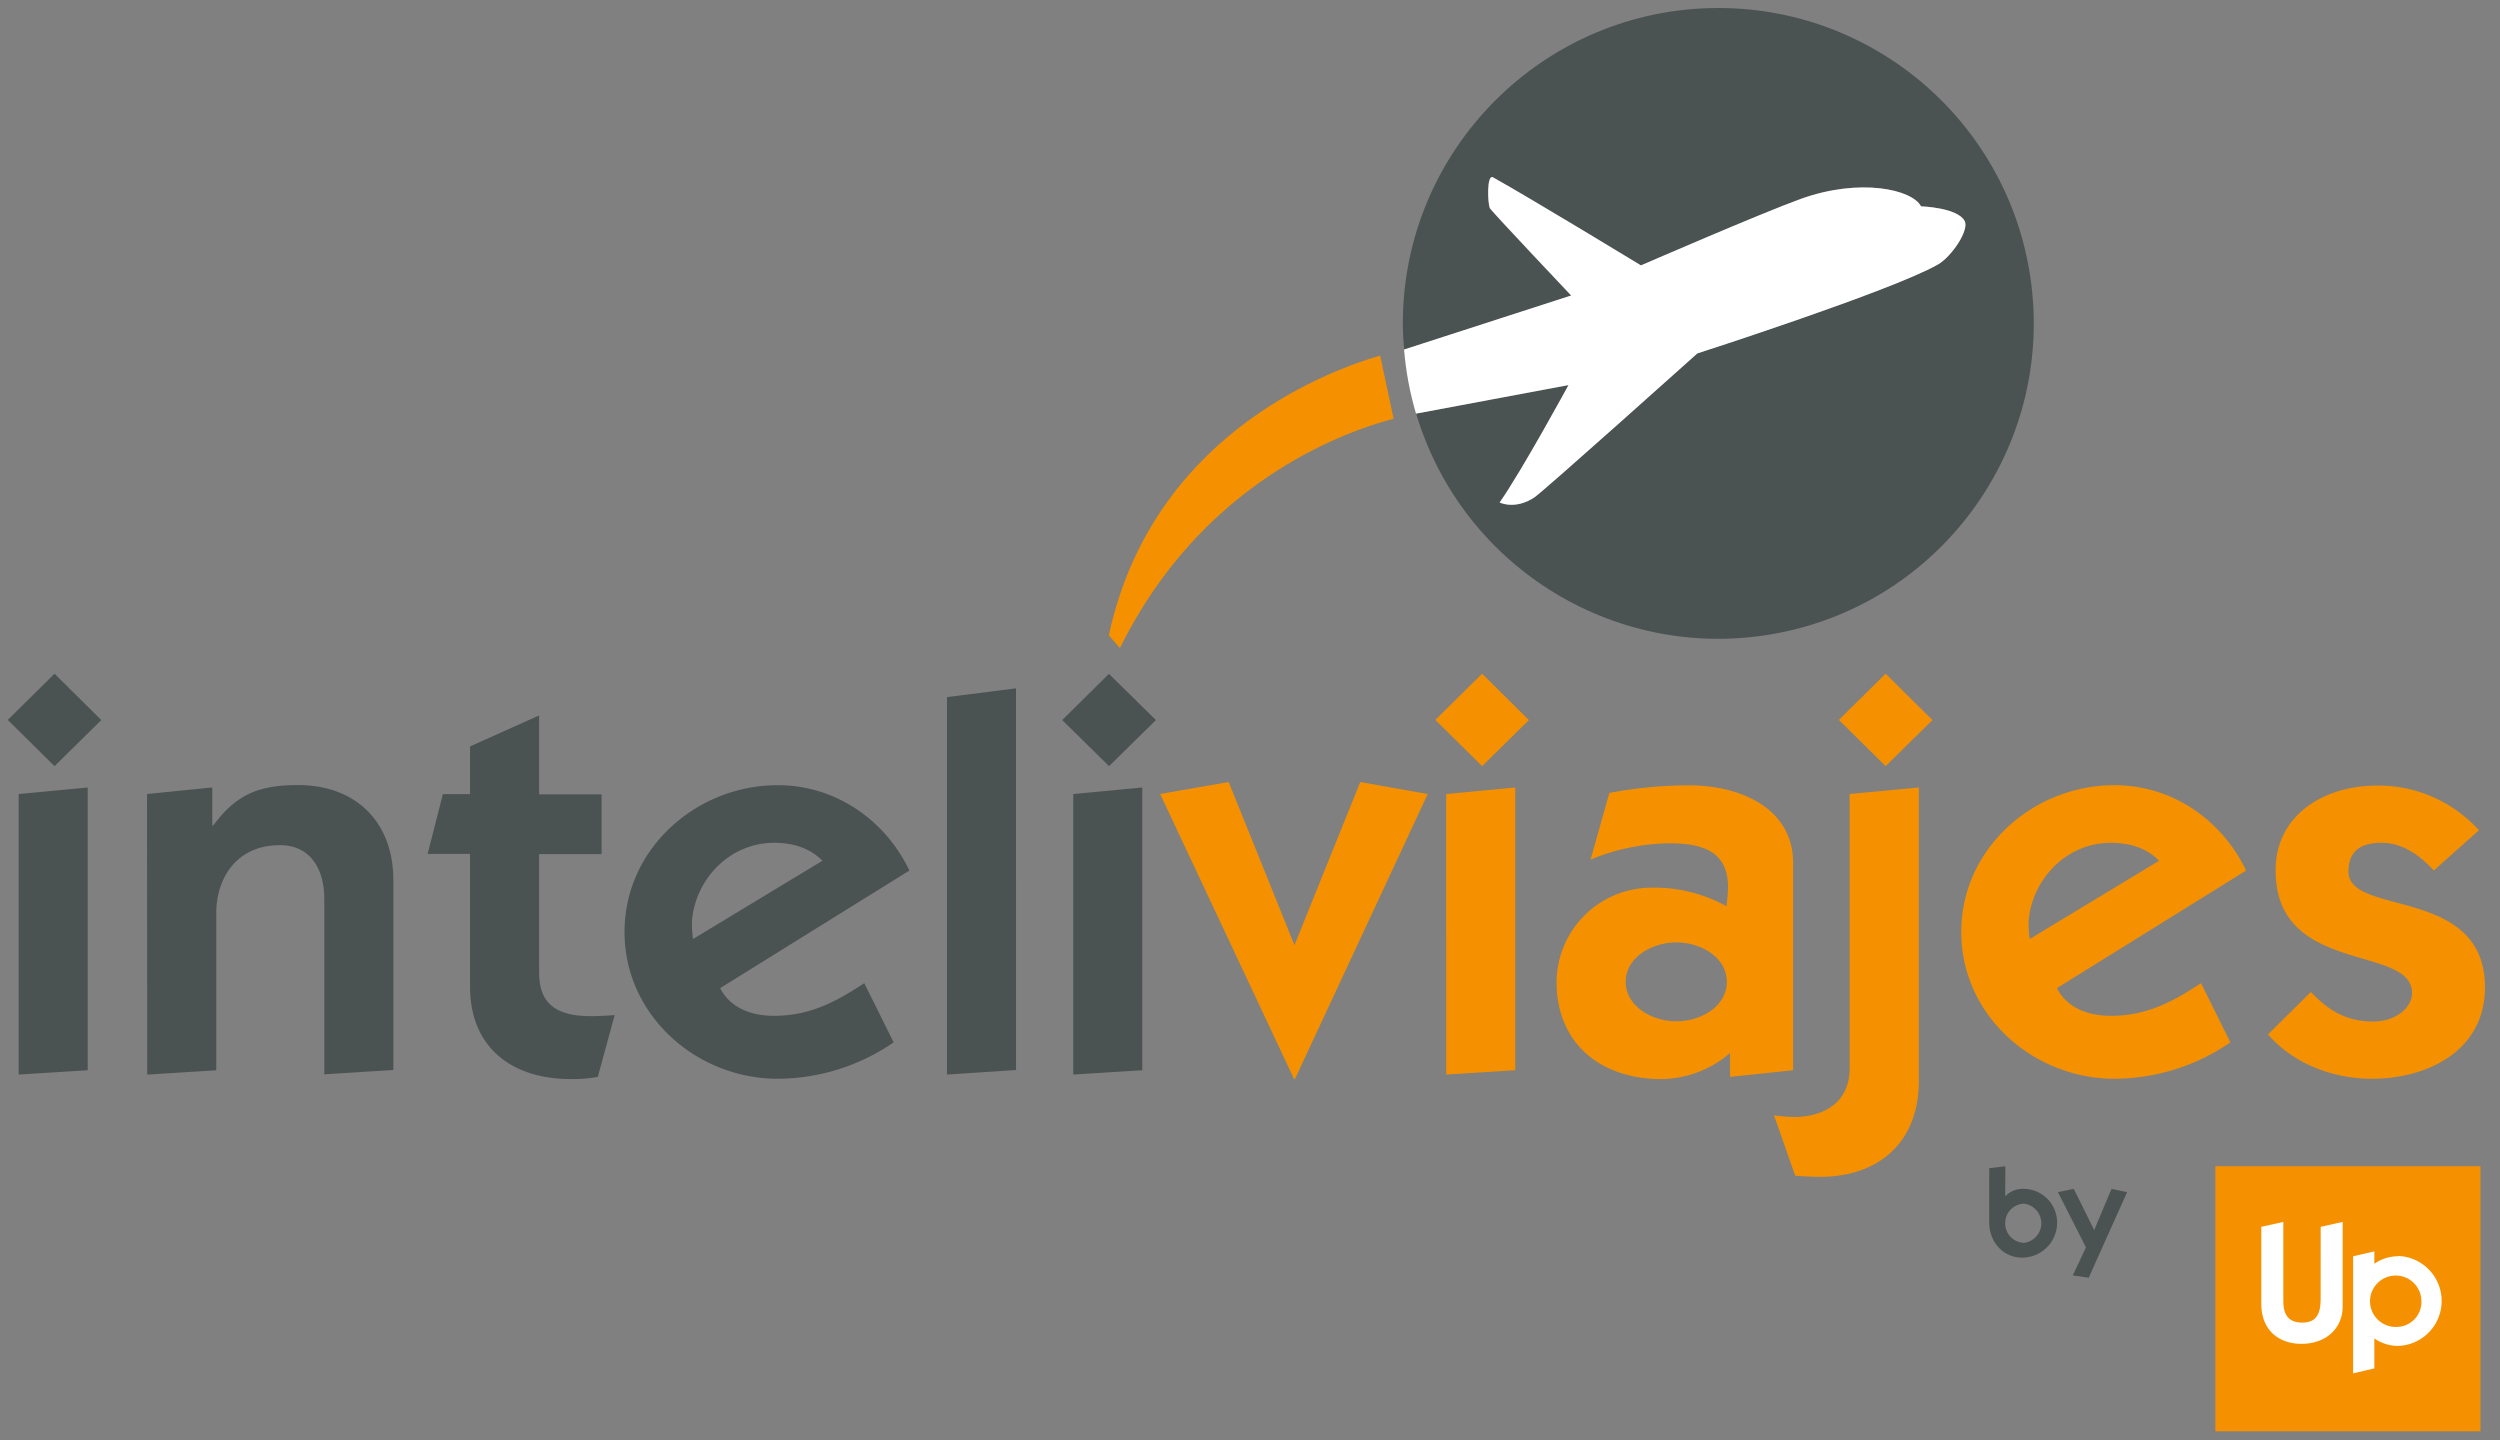 <svg xmlns="http://www.w3.org/2000/svg" width="151" height="87" viewBox="0 0 151 87">
    <rect x="0" y="0" width="151" height="87" fill="#808080" stroke="none"/>
    <g fill="none" fill-rule="nonzero">
        <path fill="#4A5352" d="M6.118 43.492l-2.825 2.783L.47 43.483l2.824-2.791 2.825 2.8zm-4.99 4.469l4.17-.396v17.077l-4.17.262V47.961zM8.88 47.958l3.941-.396v2.288h.066c1.412-1.904 2.791-2.431 5.124-2.431 3.45 0 5.747 2.198 5.747 5.747v11.461l-4.17.262V54.298c0-1.788-.823-3.25-2.682-3.25-2.628 0-3.844 2.002-3.844 4.105v9.492l-4.17.262-.012-16.949zM28.39 45.083l4.172-1.87v4.766h3.775v3.61h-3.775v7.127c0 1.609.688 2.66 3.12 2.66.458 0 .985-.032 1.444-.065l-1.019 3.733a8.31 8.31 0 0 1-1.641.131c-3.513 0-6.075-1.87-6.075-5.583v-8.014h-2.562l.92-3.611h1.642v-2.884zM53.977 62.959a12.435 12.435 0 0 1-6.996 2.198c-4.924 0-9.26-3.84-9.26-8.866s4.336-8.866 9.26-8.866c3.45 0 6.471 2.067 7.946 5.157l-11.428 7.1c.327.69 1.248 1.674 3.25 1.674 2.136 0 3.712-.822 5.452-1.972l1.776 3.575zm-4.302-10.97c-.787-.79-1.806-1.084-2.923-1.084-2.628 0-4.728 2.133-4.957 4.695-.01.373.011.747.065 1.117l7.815-4.728zM57.197 64.904v-22.8l4.171-.528V64.63zM69.818 43.492l-2.83 2.783-2.831-2.783 2.824-2.791 2.837 2.791zm-4.994 4.469l4.171-.396v17.077l-4.17.262V47.961z"/>
        <path fill="#F59100" d="M70.074 47.958l4.138-.724 3.974 9.853 3.975-9.853 4.072.724-8.014 17.208h-.06zM92.344 43.492l-2.825 2.783-2.824-2.792 2.824-2.791 2.825 2.8zm-4.993 4.469l4.17-.396v17.077l-4.17.262V47.961zM97.206 47.892a26.45 26.45 0 0 1 4.826-.458c2.98 0 6.272 1.314 6.272 4.695v12.513l-3.808.402V63.6a6.444 6.444 0 0 1-4.17 1.576c-3.549 0-6.308-2.067-6.308-5.878a5.738 5.738 0 0 1 5.66-5.681 8.991 8.991 0 0 1 4.598 1.117c.053-.37.087-.743.101-1.117 0-2.268-1.641-2.682-3.575-2.682a12.98 12.98 0 0 0-4.731.983l1.135-4.025zm4.04 13.795c1.49 0 3.054-.894 3.054-2.384 0-1.49-1.576-2.383-3.054-2.383-1.478 0-3.054.92-3.054 2.383s1.576 2.384 3.054 2.384z"/>
        <path fill="#F59100" d="M115.898 47.565V65.3c0 3.549-2.267 5.78-5.976 5.78-.528 0-1.02-.033-1.49-.068l-1.281-3.644c.403.058.809.09 1.215.098 1.806 0 3.352-.893 3.352-2.922V47.958l4.18-.393zm.822-4.073l-2.827 2.783-2.824-2.792 2.824-2.791 2.827 2.8zM134.715 62.959a12.432 12.432 0 0 1-6.995 2.198c-4.925 0-9.26-3.84-9.26-8.866s4.335-8.866 9.26-8.866c3.447 0 6.47 2.067 7.945 5.157l-11.425 7.1c.328.69 1.248 1.674 3.25 1.674 2.136 0 3.712-.822 5.452-1.972l1.773 3.575zm-4.302-10.97c-.787-.79-1.806-1.084-2.923-1.084-2.627 0-4.728 2.133-4.96 4.695-.01.373.012.747.065 1.117l7.818-4.728zM139.58 59.914c1.085 1.15 2.17 1.787 3.778 1.787 1.346 0 2.333-.855 2.333-1.71 0-2.979-8.244-1.048-8.244-7.421 0-3.414 3.021-5.121 6.107-5.121a8.184 8.184 0 0 1 6.174 2.699l-2.726 2.43c-.823-.893-1.871-1.673-3.153-1.673-1.215 0-2.002.458-2.002 1.74 0 2.725 8.244.851 8.244 6.995 0 3.81-3.45 5.517-6.831 5.517-2.333 0-4.729-.893-6.272-2.681l2.592-2.562z"/>
        <path fill="#4A5352" d="M103.781.483C93.256.492 84.73 9.026 84.73 19.551c0 .53.039 1.054.08 1.573l10.08-3.271s-4.544-4.803-4.905-5.262c-.149-.298-.2-2.085.182-1.874 2.312 1.281 8.938 5.318 8.938 5.318s7.251-3.146 9.656-4.022c3.575-1.287 6.736-.578 7.266.447 0 0 2.223.066 2.64.894.28.554-.79 2.15-1.633 2.628-2.824 1.602-14.518 5.362-14.518 5.362s-9.236 8.28-9.832 8.688c-1.17.786-2.109.316-2.109.316 1.32-1.868 4.171-7.085 4.171-7.085l-9.209 1.725c2.809 9.397 12.294 15.126 21.92 13.238 9.624-1.888 16.242-10.777 15.292-20.539C121.798 7.925 113.59.48 103.78.483z"/>
        <path fill="#FFF" d="M90.577 30.35s.939.471 2.11-.315c.595-.408 9.831-8.688 9.831-8.688s11.69-3.763 14.518-5.362c.843-.477 1.913-2.086 1.633-2.628-.42-.825-2.64-.894-2.64-.894-.527-1.025-3.7-1.734-7.266-.447-2.405.867-9.647 4.013-9.647 4.013s-6.638-4.037-8.938-5.318c-.381-.211-.33 1.588-.182 1.874.36.459 4.904 5.262 4.904 5.262l-10.094 3.262c.106 1.312.347 2.61.721 3.873l9.21-1.725s-2.843 5.226-4.16 7.094z"/>
        <path fill="#F59100" d="M133.81 70.44h16.01v16.011h-16.01z"/>
        <path fill="#FFF" d="M140.167 78.427c0 .822-.182 1.457-1.108 1.457-1.037 0-1.147-.745-1.147-1.347v-4.734l-1.329.298v4.633c0 1.764 1.227 2.434 2.416 2.434 1.55 0 2.497-.995 2.497-2.243v-5.122l-1.326.298-.003 4.326zM144.764 80.146a1.552 1.552 0 1 1 1.49-1.552 1.508 1.508 0 0 1-1.49 1.552m.084-4.266a2.476 2.476 0 0 0-1.437.453v-.751l-1.284.298v7.07l1.282-.298V80.84c.421.295.924.454 1.439.453a2.717 2.717 0 0 0 0-5.431"/>
        <path fill="#4A5352" d="M121.115 72.257a1.472 1.472 0 0 1 1.138-.45 2.032 2.032 0 0 1 1.996 2.068 2.11 2.11 0 0 1-2.148 2.085c-1.028 0-1.952-.867-1.952-2.133v-3.265l.975-.122-.01 1.817zm0 1.618a1.168 1.168 0 0 0 1.15 1.191 1.192 1.192 0 0 0 0-2.362 1.165 1.165 0 0 0-1.15 1.192v-.021zM126.156 77.176l-.96-.14.796-1.695-1.693-3.337.957-.197 1.233 2.49 1.046-2.49.944.197z"/>
        <path fill="#F59100" d="M84.175 25.289c-3.257.864-11.655 3.974-16.532 13.853l-.67-.768c2.538-11.753 12.634-15.79 16.385-16.899l.817 3.814z"/>
    </g>
</svg>
